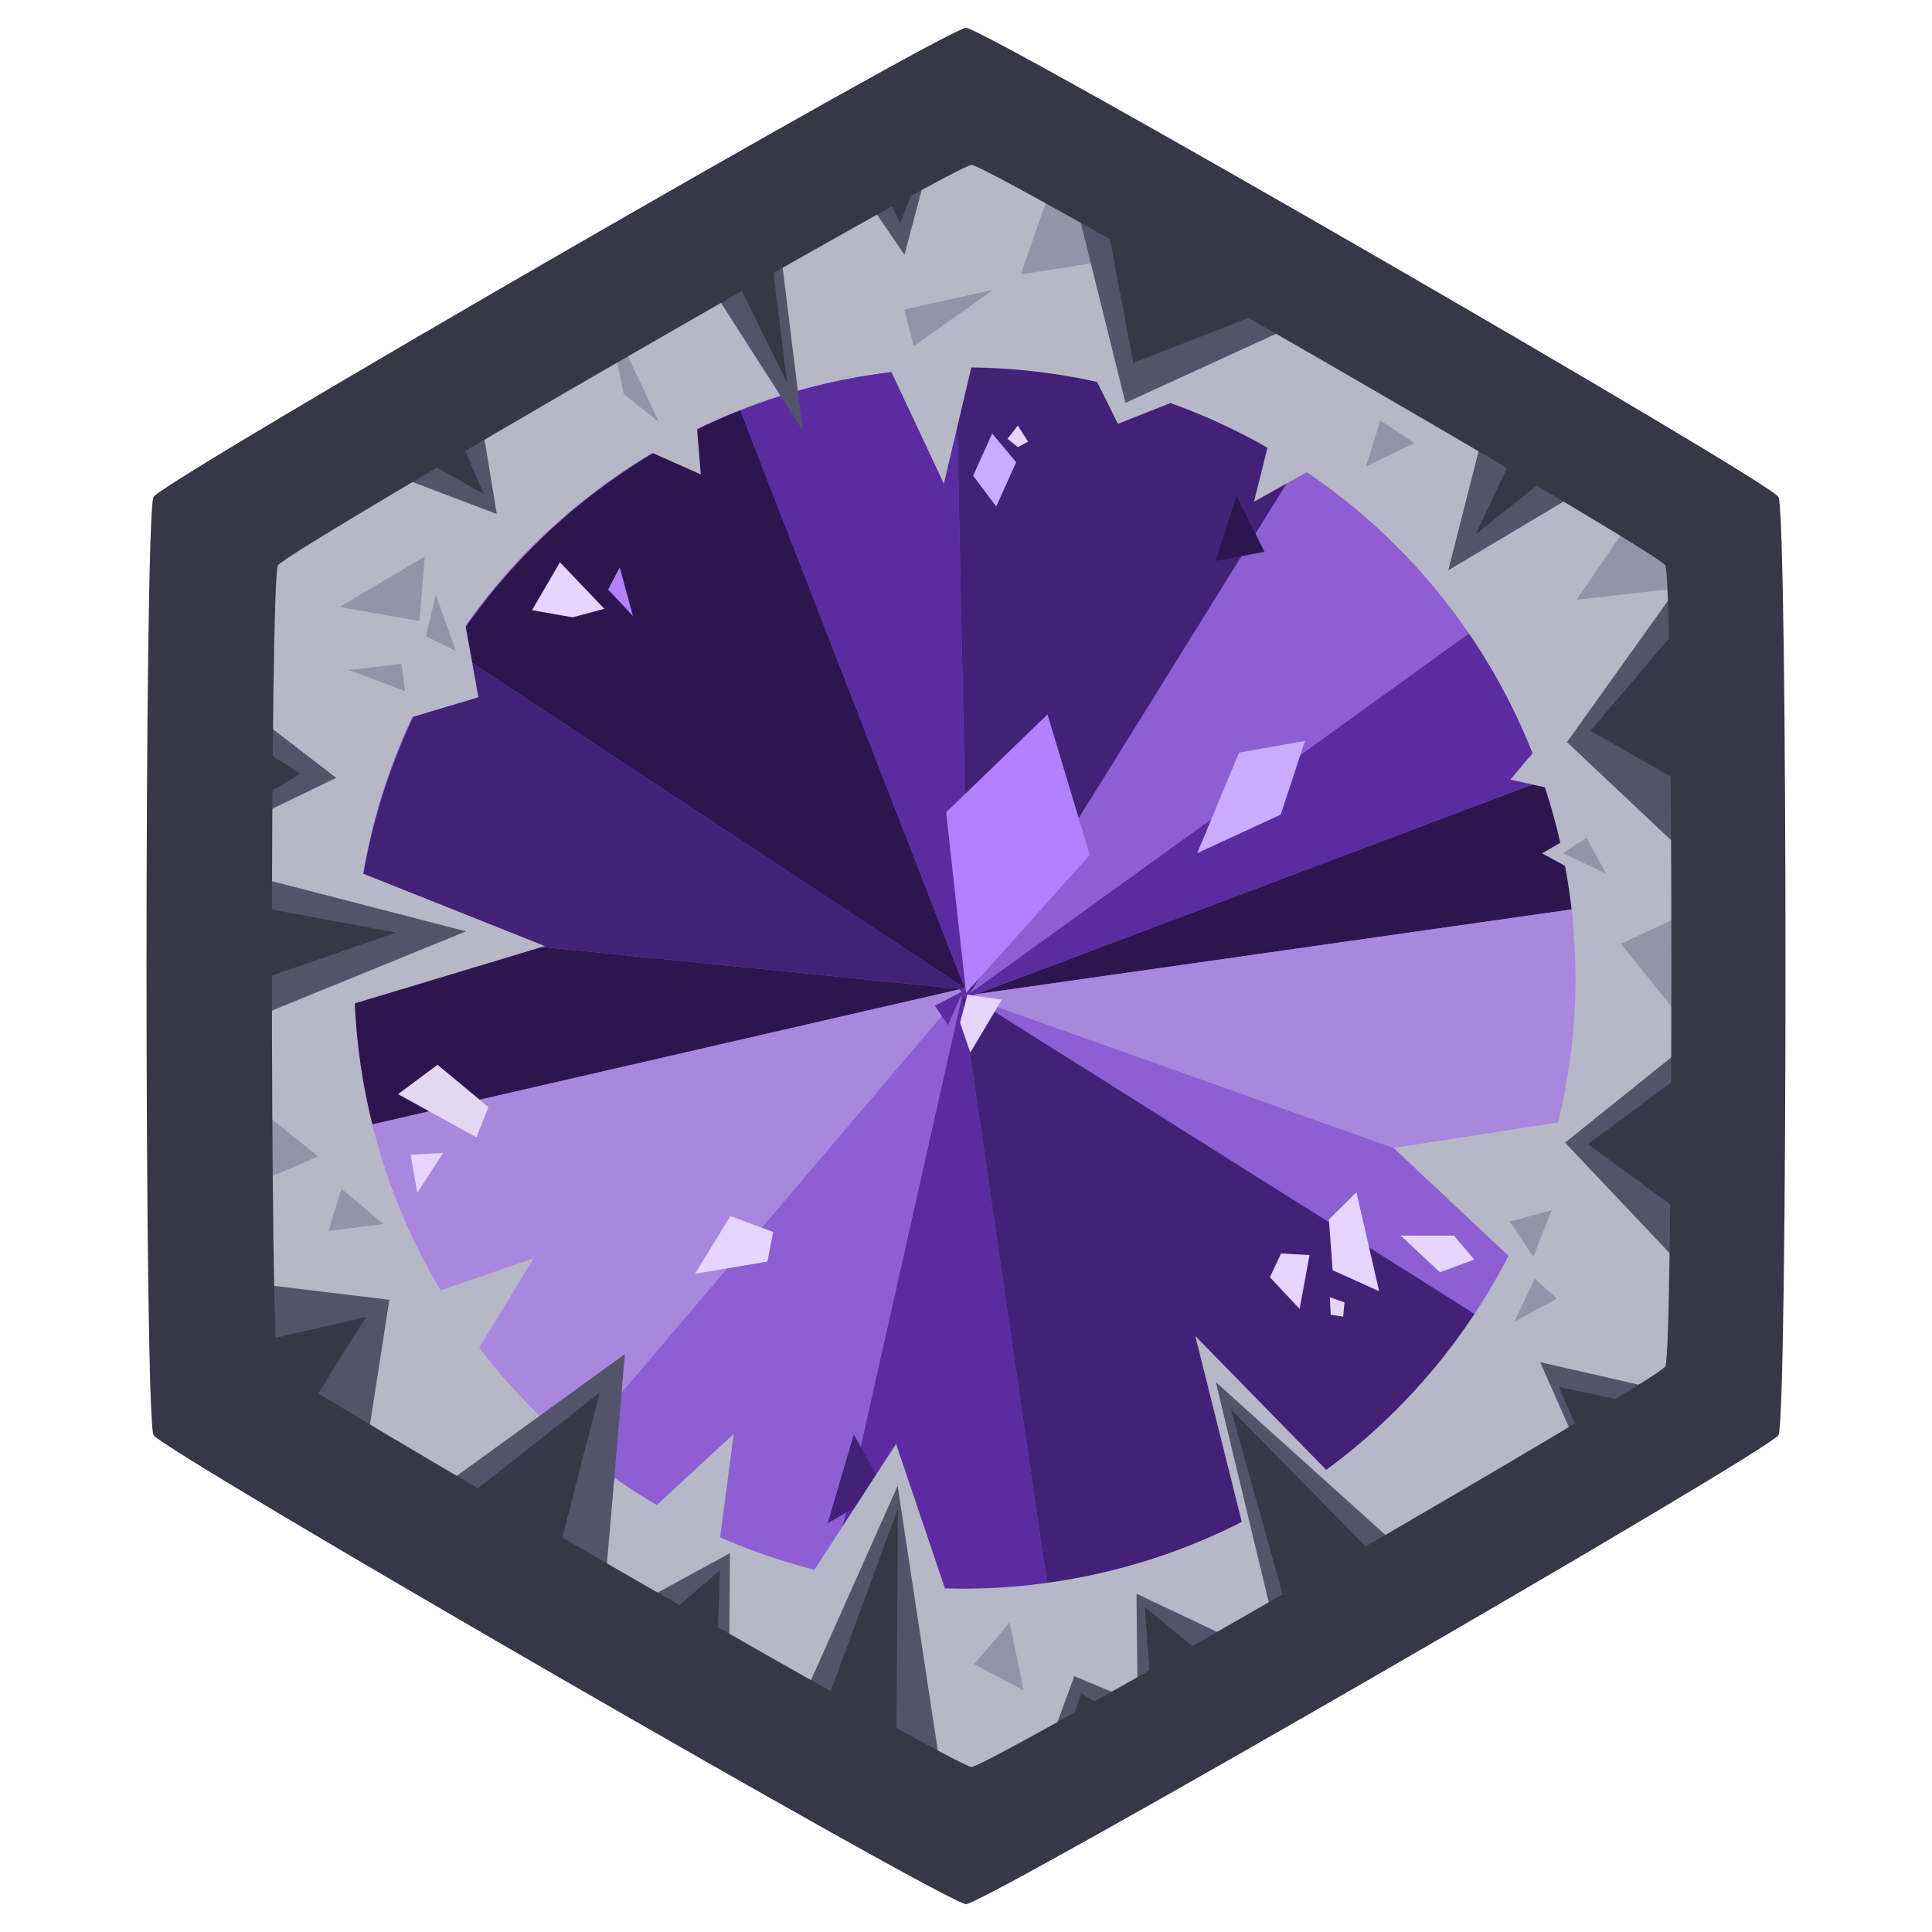 <?xml version="1.0" encoding="UTF-8" standalone="no"?>
<!-- Created with Inkscape (http://www.inkscape.org/) -->

<svg
   width="48"
   height="48"
   viewBox="0 0 54.61 54.61"
   version="1.1"
   id="svg5"
   sodipodi:docname="amethyst-logo.svg"
   inkscape:version="1.1.2 (0a00cf5339, 2022-02-04)"
   inkscape:export-filename="/home/sebi/Desktop/College/amethyst/extensions/amethyst/icons/amethyst-logo.png"
   inkscape:export-xdpi="256"
   inkscape:export-ydpi="256"
   xmlns:inkscape="http://www.inkscape.org/namespaces/inkscape"
   xmlns:sodipodi="http://sodipodi.sourceforge.net/DTD/sodipodi-0.dtd"
   xmlns="http://www.w3.org/2000/svg"
   xmlns:svg="http://www.w3.org/2000/svg">
  <sodipodi:namedview
     id="namedview7"
     pagecolor="#ffffff"
     bordercolor="#666666"
     borderopacity="1.0"
     inkscape:pageshadow="2"
     inkscape:pageopacity="0.0"
     inkscape:pagecheckerboard="0"
     inkscape:document-units="mm"
     showgrid="false"
     inkscape:zoom="10.24"
     inkscape:cx="18.75"
     inkscape:cy="27.050781"
     inkscape:window-width="1920"
     inkscape:window-height="1012"
     inkscape:window-x="0"
     inkscape:window-y="0"
     inkscape:window-maximized="1"
     inkscape:current-layer="layer1"
     inkscape:snap-grids="false"
     inkscape:snap-to-guides="false"
     showguides="true"
     inkscape:guide-bbox="true"
     inkscape:snap-others="false"
     inkscape:object-nodes="false"
     inkscape:snap-nodes="false"
     inkscape:snap-global="false"
     units="px"
     scale-x="4.3" />
  <defs
     id="defs2">
    <inkscape:perspective
       sodipodi:type="inkscape:persp3d"
       inkscape:vp_x="0 : -583.94001 : 1"
       inkscape:vp_y="0 : 4300 : 0"
       inkscape:vp_z="903 : -583.94001 : 1"
       inkscape:persp3d-origin="451.5 : -796.79001 : 1"
       id="perspective22618" />
  </defs>
  <g
     inkscape:label="Layer 1"
     inkscape:groupmode="layer"
     id="layer1">
    <path
       sodipodi:type="star"
       style="opacity:1;fill:#b7b7c8;stroke:none"
       id="path22988"
       inkscape:flatsided="true"
       sodipodi:sides="6"
       sodipodi:cx="265.05231"
       sodipodi:cy="413.1008"
       sodipodi:r1="118.10733"
       sodipodi:r2="102.28395"
       sodipodi:arg1="0.52359878"
       sodipodi:arg2="1.0471976"
       inkscape:rounded="0.02"
       inkscape:randomized="0"
       transform="matrix(0.195,0,0,0.195,-24.284,-53.09)"
       d="m 367.336,472.154 c -1.181,2.046 -99.922,59.054 -102.284,59.054 -2.362,0 -101.103,-57.008 -102.284,-59.054 -1.181,-2.046 -1.181,-116.062 0,-118.107 1.181,-2.046 99.922,-59.054 102.284,-59.054 2.362,0 101.103,57.008 102.284,59.054 1.181,2.046 1.181,116.062 0,118.107 z" />
    <path
       style="fill:#53536c;stroke:none;stroke-width:0.153"
       d="M 44.691,41.121 43.534,38.503 46.674,39.221 Z"
       id="path28118" />
    <path
       style="fill:#53536c;stroke:none;stroke-width:0.153"
       d="m 11.429,13.537 2.613,0.992 -0.499,-3.031 z"
       id="path26147" />
    <path
       style="fill:#53536c;stroke:none;stroke-width:0.153"
       d="m 6.976,20.044 2.527,1.943 -2.51,1.213 z"
       id="path26507" />
    <circle
       style="fill:#8d5fd3;stroke:none;stroke-width:0.154"
       id="path18020"
       cx="27.205"
       cy="27.589"
       r="17.187" />
    <path
       id="path16233"
       style="fill:#8d5fd3;stroke:none;stroke-width:0.153"
       d="m 27.436,28.043 0.015,0.01 14.071,-10.146 a 17.26,17.26 0 0 0 -4.848,-4.735 l -9.204,14.815 v 0 z" />
    <path
       id="path17617"
       style="fill:#5a2ca0;stroke:none;stroke-width:0.153"
       d="m 27.413,28.081 0.038,-0.027 -0.015,-0.01 z" />
    <path
       id="path17615"
       style="fill:#2d1650;stroke:none;stroke-width:0.153"
       d="M 27.591,28.102 44.422,25.706 A 17.26,17.26 0 0 0 43.605,22.065 Z" />
    <path
       id="path17613"
       style="fill:#8d5fd3;stroke:none;stroke-width:0.153"
       d="m 27.516,28.224 14.163,8.914 a 17.26,17.26 0 0 0 1.691,-3.271 z" />
    <path
       id="path17611"
       style="fill:#aa87de;stroke:none;stroke-width:0.153"
       d="m 27.516,28.224 15.854,5.643 a 17.26,17.26 0 0 0 1.163,-6.221 17.26,17.26 0 0 0 -0.111,-1.94 l -16.831,2.396 -0.169,0.064 z" />
    <path
       id="path17609"
       style="fill:#5a2ca0;stroke:none;stroke-width:0.153"
       d="m 27.185,28.179 -3.666,16.31 a 17.26,17.26 0 0 0 3.755,0.417 17.26,17.26 0 0 0 2.318,-0.164 L 27.195,28.251 v 0 l -0.002,-0.012 v 0 z" />
    <path
       id="path17607"
       style="fill:#5a2ca0;stroke:none;stroke-width:0.153"
       d="m 27.182,28.16 0.003,0.019 0.004,-0.021 z" />
    <path
       id="path17605"
       style="fill:#5a2ca0;stroke:none;stroke-width:0.153"
       d="m 27.233,27.964 -0.012,0.053 0.043,-0.05 z" />
    <path
       id="path17603"
       style="fill:#5a2ca0;stroke:none;stroke-width:0.153"
       d="m 27.239,27.938 0.028,-0.006 -0.023,-0.015 z" />
    <path
       id="path17601"
       style="fill:#5a2ca0;stroke:none;stroke-width:0.153"
       d="m 27.16,27.956 0.073,0.007 0.006,-0.025 z" />
    <path
       id="path17599"
       style="fill:#5a2ca0;stroke:none;stroke-width:0.153"
       d="m 27.152,27.958 0.008,-0.002 -0.008,-8.19e-4 z" />
    <path
       id="path17597"
       style="fill:#5a2ca0;stroke:none;stroke-width:0.153"
       d="m 27.158,27.999 -0.006,-0.041 -0.043,0.01 z" />
    <path
       id="path17595"
       style="fill:#5a2ca0;stroke:none;stroke-width:0.153"
       d="m 27.209,28.031 0.012,-0.014 0.012,-0.053 -0.073,-0.007 -0.008,0.002 0.006,0.041 z" />
    <path
       id="path17593"
       style="fill:#5a2ca0;stroke:none;stroke-width:0.153"
       d="m 27.209,28.031 -0.051,-0.032 0.012,0.078 z" />
    <path
       id="path17591"
       style="fill:#5a2ca0;stroke:none;stroke-width:0.153"
       d="m 27.217,28.036 0.004,-0.019 -0.012,0.014 z" />
    <path
       id="path17589"
       style="fill:#5a2ca0;stroke:none;stroke-width:0.153"
       d="m 27.351,28.136 -0.003,-0.008 -0.015,0.011 z" />
    <path
       id="path17587"
       style="fill:#5a2ca0;stroke:none;stroke-width:0.153"
       d="m 27.371,28.133 -0.02,0.002 0.011,0.027 0.016,-0.025 z" />
    <path
       id="path17585"
       style="fill:#5a2ca0;stroke:none;stroke-width:0.153"
       d="m 27.371,28.133 0.007,0.004 0.003,-0.006 z" />
    <path
       id="path17583"
       style="fill:#5a2ca0;stroke:none;stroke-width:0.153"
       d="m 27.355,28.122 -0.007,0.005 0.003,0.008 0.02,-0.002 z" />
    <path
       id="path17581"
       style="fill:#5a2ca0;stroke:none;stroke-width:0.153"
       d="m 27.343,28.116 0.004,0.012 0.007,-0.005 z" />
    <path
       id="path17579"
       style="fill:#5a2ca0;stroke:none;stroke-width:0.153"
       d="m 27.286,27.969 -0.022,-0.002 -0.043,0.05 -0.004,0.019 0.127,0.08 z" />
    <path
       id="path17577"
       style="fill:#5a2ca0;stroke:none;stroke-width:0.153"
       d="m 27.279,27.949 -0.015,0.018 0.022,0.002 z" />
    <path
       id="path17575"
       style="fill:#5a2ca0;stroke:none;stroke-width:0.153"
       d="m 27.279,27.949 0.007,0.02 0.043,0.004 -0.045,-0.03 z" />
    <path
       id="path17573"
       style="fill:#5a2ca0;stroke:none;stroke-width:0.153"
       d="m 27.274,27.936 -0.007,-0.005 -0.028,0.006 -0.006,0.025 0.031,0.003 0.015,-0.018 z" />
    <path
       id="path17571"
       style="fill:#5a2ca0;stroke:none;stroke-width:0.153"
       d="m 27.274,27.936 0.005,0.013 0.005,-0.006 z" />
    <path
       id="path17569"
       style="fill:#5a2ca0;stroke:none;stroke-width:0.153"
       d="m 27.271,27.93 -0.005,0.002 0.007,0.005 z" />
    <path
       id="path17567"
       style="fill:#5a2ca0;stroke:none;stroke-width:0.153"
       d="m 27.271,27.93 0.002,0.006 0.01,0.006 0.016,-0.019 z" />
    <path
       id="path17565"
       style="fill:#5a2ca0;stroke:none;stroke-width:0.153"
       d="m 27.252,27.88 -0.008,0.037 0.023,0.015 0.005,-0.002 z" />
    <path
       id="path17563"
       style="fill:#2d1650;stroke:none;stroke-width:0.153"
       d="m 12.748,18.345 14.496,9.571 0.008,-0.037 -6.325,-16.282 a 17.26,17.26 0 0 0 -8.179,6.747 z" />
    <path
       id="path17561"
       style="fill:#442178;stroke:none;stroke-width:0.153"
       d="m 10.076,26.238 17.076,1.717 v 0 l 0.008,8.19e-4 0.079,-0.018 0.005,-0.022 -14.496,-9.571 a 17.26,17.26 0 0 0 -2.672,7.893 z" />
    <path
       id="path17559"
       style="fill:#2d1650;stroke:none;stroke-width:0.153"
       d="m 10.526,31.782 16.583,-3.814 v 0 l 0.043,-0.01 -2.69e-4,-0.002 -17.076,-1.717 a 17.26,17.26 0 0 0 -0.062,1.408 17.26,17.26 0 0 0 0.512,4.136 z" />
    <path
       id="path17557"
       style="fill:#aa87de;stroke:none;stroke-width:0.153"
       d="m 27.154,28.095 0.016,-0.018 -0.012,-0.078 -0.049,-0.031 -16.583,3.814 a 17.26,17.26 0 0 0 5.73,9.137 z" />
    <path
       id="path17555"
       style="fill:#5a2ca0;stroke:none;stroke-width:0.153"
       d="m 27.173,28.102 -0.004,-0.025 -0.016,0.018 z" />
    <path
       id="path17553"
       style="fill:#8d5fd3;stroke:none;stroke-width:0.153"
       d="m 27.173,28.102 -0.019,-0.006 -10.899,12.824 a 17.26,17.26 0 0 0 7.263,3.57 l 3.666,-16.31 -0.003,-0.019 v 0 z" />
    <path
       style="fill:#53536c;stroke:none;stroke-width:0.153"
       d="m 11.729,42.573 5.934,-4.299 -0.632,7.387 z"
       id="path26622" />
    <path
       id="path17551"
       style="fill:#5a2ca0;stroke:none;stroke-width:0.153"
       d="m 27.2,28.111 0.017,-0.076 -0.007,-0.005 -0.039,0.046 0.004,0.025 z" />
    <path
       id="path17549"
       style="fill:#5a2ca0;stroke:none;stroke-width:0.153"
       d="m 27.2,28.111 -0.026,-0.009 0.008,0.058 0.007,-0.002 z" />
    <path
       id="path17547"
       style="fill:#5a2ca0;stroke:none;stroke-width:0.153"
       d="m 27.291,28.144 0.041,-0.006 0.015,-0.011 -0.004,-0.012 -0.127,-0.08 -0.017,0.076 z" />
    <path
       id="path17545"
       style="fill:#5a2ca0;stroke:none;stroke-width:0.153"
       d="m 27.291,28.144 -0.092,-0.033 -0.011,0.047 z" />
    <path
       id="path17543"
       style="fill:#5a2ca0;stroke:none;stroke-width:0.153"
       d="m 27.314,28.152 0.019,-0.014 -0.041,0.006 z" />
    <path
       id="path17541"
       style="fill:#5a2ca0;stroke:none;stroke-width:0.153"
       d="m 27.314,28.152 -0.022,-0.007 -0.102,0.014 -0.004,0.021 0.009,0.06 z" />
    <path
       id="path17539"
       style="fill:#5a2ca0;stroke:none;stroke-width:0.153"
       d="m 27.358,28.168 0.003,-0.006 -0.011,-0.027 -0.019,0.002 -0.019,0.014 z" />
    <path
       id="path17537"
       style="fill:#5a2ca0;stroke:none;stroke-width:0.153"
       d="m 27.358,28.168 -0.045,-0.016 -0.12,0.087 0.002,0.012 0.146,-0.055 z" />
    <path
       id="path17535"
       style="fill:#5a2ca0;stroke:none;stroke-width:0.153"
       d="m 27.365,28.17 -0.003,-0.007 -0.003,0.006 z" />
    <path
       id="path17533"
       style="fill:#5a2ca0;stroke:none;stroke-width:0.153"
       d="m 27.37,28.185 0.017,-0.006 -0.023,-0.008 z" />
    <path
       id="path17531"
       style="fill:#5a2ca0;stroke:none;stroke-width:0.153"
       d="m 27.37,28.185 -0.006,-0.014 -0.006,-0.002 -0.017,0.027 z" />
    <path
       id="path17529"
       style="fill:#5a2ca0;stroke:none;stroke-width:0.153"
       d="m 27.392,28.18 -0.004,-0.002 -0.017,0.006 0.023,0.059 z" />
    <path
       id="path17525"
       style="fill:#5a2ca0;stroke:none;stroke-width:0.153"
       d="m 27.392,28.177 -0.004,0.002 0.004,0.002 z" />
    <path
       id="path17523"
       style="fill:#5a2ca0;stroke:none;stroke-width:0.153"
       d="m 27.392,28.177 v 0.003 l 0.124,0.044 -0.094,-0.059 z" />
    <path
       id="path17521"
       style="fill:#5a2ca0;stroke:none;stroke-width:0.153"
       d="m 27.391,28.145 -0.013,-0.008 -0.016,0.025 0.003,0.007 0.023,0.008 0.004,-0.002 z" />
    <path
       id="path17519"
       style="fill:#5a2ca0;stroke:none;stroke-width:0.153"
       d="m 27.391,28.145 0.001,0.031 0.03,-0.012 z" />
    <path
       id="path17517"
       style="fill:#5a2ca0;stroke:none;stroke-width:0.153"
       d="m 27.391,28.13 -0.009,0.002 -0.003,0.006 0.013,0.008 z" />
    <path
       id="path17515"
       style="fill:#5a2ca0;stroke:none;stroke-width:0.153"
       d="m 27.391,28.13 2.69e-4,0.016 0.031,0.02 0.169,-0.064 z" />
    <path
       id="path17513"
       style="fill:#5a2ca0;stroke:none;stroke-width:0.153"
       d="m 27.39,28.117 -0.009,0.015 0.009,-0.002 z" />
    <path
       id="path17511"
       style="fill:#5a2ca0;stroke:none;stroke-width:0.153"
       d="m 27.39,28.117 2.7e-4,0.013 0.2,-0.028 16.014,-6.037 A 17.26,17.26 0 0 0 41.522,17.908 L 27.451,28.053 v 0 l -0.038,0.027 z" />
    <path
       id="path17509"
       style="fill:#5a2ca0;stroke:none;stroke-width:0.153"
       d="m 27.39,28.097 -0.035,0.025 0.016,0.011 0.01,-0.002 0.009,-0.015 z" />
    <path
       id="path17507"
       style="fill:#5a2ca0;stroke:none;stroke-width:0.153"
       d="m 27.39,28.097 2.69e-4,0.019 0.022,-0.036 z" />
    <path
       id="path17505"
       style="fill:#5a2ca0;stroke:none;stroke-width:0.153"
       d="m 27.388,28.012 -0.059,-0.039 -0.043,-0.004 0.057,0.147 0.011,0.006 0.035,-0.025 z" />
    <path
       id="path17503"
       style="fill:#5a2ca0;stroke:none;stroke-width:0.153"
       d="m 27.388,28.012 0.002,0.085 0.023,-0.016 0.023,-0.037 z" />
    <path
       id="path17501"
       style="fill:#5a2ca0;stroke:none;stroke-width:0.153"
       d="m 27.388,27.979 -0.058,-0.006 0.059,0.039 z" />
    <path
       id="path17499"
       style="fill:#5a2ca0;stroke:none;stroke-width:0.153"
       d="m 27.388,27.979 5.4e-4,0.033 0.047,0.031 0.035,-0.056 z" />
    <path
       id="path17497"
       style="fill:#5a2ca0;stroke:none;stroke-width:0.153"
       d="m 27.386,27.904 -0.086,0.02 -0.016,0.019 0.045,0.03 0.058,0.006 z" />
    <path
       id="path17495"
       style="fill:#5a2ca0;stroke:none;stroke-width:0.153"
       d="m 27.025,10.396 a 17.26,17.26 0 0 0 -6.099,1.202 l 6.325,16.282 v 0 l 0.02,0.051 0.029,-0.006 v 0 l 0.086,-0.02 z" />
    <path
       id="path17493"
       style="fill:#442178;stroke:none;stroke-width:0.153"
       d="m 27.025,10.396 0.361,17.508 v 0 l 0.002,0.075 0.083,0.008 9.204,-14.815 a 17.26,17.26 0 0 0 -9.401,-2.786 17.26,17.26 0 0 0 -0.248,0.009 z" />
    <path
       id="path17527"
       style="fill:#442178;stroke:none;stroke-width:0.153"
       d="m 27.392,28.18 0.001,0.063 v 0 0 l -0.023,-0.059 -0.029,0.011 v 0 l -0.146,0.055 2.397,16.491 a 17.26,17.26 0 0 0 12.087,-7.604 L 27.516,28.224 Z" />
    <path
       style="fill:#b7b7c8;stroke:none;stroke-width:0.153"
       d="m 35.362,44.065 -1.576,-6.302 4.388,4.486 z"
       id="path23790" />
    <path
       style="fill:#53536c;stroke:none;stroke-width:0.153"
       d="m 36.186,46.641 -1.819,-7.573 5.911,5.325 z"
       id="path26737"
       sodipodi:nodetypes="cccc" />
    <path
       style="fill:#e5d5ff;stroke:none;stroke-width:0.153px;stroke-linecap:butt;stroke-linejoin:miter;stroke-opacity:1"
       d="m 19.647,36.005 0.998,-1.631 1.21,0.449 -0.163,0.836 z"
       id="path18135" />
    <path
       style="fill:#e5d5ff;stroke:none;stroke-width:0.161px;stroke-linecap:butt;stroke-linejoin:miter;stroke-opacity:1"
       d="m 38.983,36.498 -0.642,-2.796 -0.778,0.769 0.105,1.433 z"
       id="path18135-6" />
    <path
       style="fill:#e5d5ff;stroke:none;stroke-width:0.109px;stroke-linecap:butt;stroke-linejoin:miter;stroke-opacity:1"
       d="m 36.735,36.997 0.28,-1.521 -0.805,-0.045 -0.315,0.671 z"
       id="path18135-6-7"
       inkscape:transform-center-x="1.1150994"
       inkscape:transform-center-y="1.2088181" />
    <path
       style="fill:#5a2ca0;stroke:none;stroke-width:0.153px;stroke-linecap:butt;stroke-linejoin:miter;stroke-opacity:1"
       d="m 26.794,28.977 -0.369,-0.552 0.796,-0.408 z"
       id="path18526" />
    <path
       style="fill:#b380ff;stroke:none;stroke-width:0.153px;stroke-linecap:butt;stroke-linejoin:miter;stroke-opacity:1"
       d="m 26.744,22.96 0.563,5.107 3.497,-3.902 -1.196,-3.971 z"
       id="path18693" />
    <path
       style="fill:#e5d5ff;stroke:none;stroke-width:0.216px;stroke-linecap:butt;stroke-linejoin:miter;stroke-opacity:1"
       d="m 27.427,29.751 0.89,-1.494 -0.973,-0.141 -0.207,0.789 z"
       id="path18874" />
    <path
       style="fill:#e5d5ff;stroke:none;stroke-width:0.153px;stroke-linecap:butt;stroke-linejoin:miter;stroke-opacity:1"
       d="m 15.037,17.247 0.791,-1.353 1.255,1.315 -0.901,0.24 z"
       id="path19121" />
    <path
       style="fill:#b380ff;stroke:none;stroke-width:0.153px;stroke-linecap:butt;stroke-linejoin:miter;stroke-opacity:1"
       d="m 17.517,16.039 0.374,1.372 -0.701,-0.746 z"
       id="path19255" />
    <path
       style="fill:#ccaaff;stroke:none;stroke-width:0.153px;stroke-linecap:butt;stroke-linejoin:miter;stroke-opacity:1"
       d="m 36.887,20.943 -1.864,0.33 -1.183,2.843 2.361,-1.09 z"
       id="path19634" />
    <path
       style="fill:#e3d7f4;stroke:none;stroke-width:0.153px;stroke-linecap:butt;stroke-linejoin:miter;stroke-opacity:1"
       d="m 11.252,30.927 1.115,-0.83 1.44,1.194 -0.341,0.858 z"
       id="path19815" />
    <path
       style="fill:#442178;stroke:none;stroke-width:0.153px;stroke-linecap:butt;stroke-linejoin:miter;stroke-opacity:1"
       d="m 23.397,43.055 0.735,-2.51 0.879,1.575 z"
       id="path20114" />
    <path
       style="fill:#2d1650;stroke:none;stroke-width:0.153px;stroke-linecap:butt;stroke-linejoin:miter;stroke-opacity:1"
       d="m 34.95,14.014 -0.594,1.842 1.387,-0.258 z"
       id="path20215" />
    <path
       style="fill:#e5d5ff;stroke:none;stroke-width:0.153px;stroke-linecap:butt;stroke-linejoin:miter;stroke-opacity:1"
       d="m 11.605,32.638 0.92,-0.048 -0.73,1.126 z"
       id="path20396" />
    <path
       style="fill:#e5d5ff;stroke:none;stroke-width:0.153px;stroke-linecap:butt;stroke-linejoin:miter;stroke-opacity:1"
       d="m 39.593,34.926 h 1.506 l 0.572,0.676 -0.969,0.362 z"
       id="path20596" />
    <path
       style="fill:#e3d7f4;stroke:none;stroke-width:0.153px;stroke-linecap:butt;stroke-linejoin:miter;stroke-opacity:1"
       d="m 37.59,36.668 0.024,0.496 0.353,0.051 0.037,-0.402 z"
       id="path20664" />
    <path
       style="fill:#b7b7c8;stroke:none;stroke-width:0.153px;stroke-linecap:butt;stroke-linejoin:miter;stroke-opacity:1"
       d="M 8.537,24.006 15.401,26.742 8.838,28.721 Z"
       id="path23122" />
    <path
       style="fill:#b7b7c8;stroke:none;stroke-width:0.153px;stroke-linecap:butt;stroke-linejoin:miter;stroke-opacity:1"
       d="M 10.368,20.653 13.523,19.709 12.946,16.51 Z"
       id="path23336"
       sodipodi:nodetypes="cccc" />
    <path
       style="fill:#b7b7c8;stroke:none;stroke-width:0.153px;stroke-linecap:butt;stroke-linejoin:miter;stroke-opacity:1"
       d="m 17.88,12.552 1.928,0.857 -0.171,-2.123 z"
       id="path23603" />
    <path
       style="fill:#b7b7c8;stroke:none;stroke-width:0.153"
       d="m 11.422,36.835 3.666,-1.271 -2.078,3.404 z"
       id="path23784" />
    <path
       style="fill:#b7b7c8;stroke:none;stroke-width:0.153"
       d="m 18.217,42.865 2.523,-2.335 -0.49,3.713 z"
       id="path23786" />
    <path
       style="fill:#b7b7c8;stroke:none;stroke-width:0.153"
       d="m 22.575,45.062 2.753,-4.25 1.615,4.777 z"
       id="path23788" />
    <path
       style="fill:#b7b7c8;stroke:none;stroke-width:0.153"
       d="m 43.642,36.439 -4.249,-3.99 5.357,-0.833 z"
       id="path23792" />
    <path
       style="fill:#b7b7c8;stroke:none;stroke-width:0.153"
       d="m 43.493,21.087 -0.801,0.949 1.386,0.31 z"
       id="path23794" />
    <path
       style="fill:#b7b7c8;stroke:none;stroke-width:0.153"
       d="m 44.502,23.588 -0.914,0.533 1.228,0.669 z"
       id="path23796" />
    <path
       style="fill:#b7b7c8;stroke:none;stroke-width:0.153"
       d="m 35.96,12.123 -0.514,2.059 2.149,-1.203 z"
       id="path23798" />
    <path
       style="fill:#b7b7c8;stroke:none;stroke-width:0.153"
       d="m 30.75,10.275 0.849,1.704 2.33,-0.919 z"
       id="path23800" />
    <path
       style="fill:#b7b7c8;stroke:none;stroke-width:0.153"
       d="m 24.929,9.944 1.751,3.729 1.27,-5.392 z"
       id="path23802" />
    <path
       style="fill:#53536c;stroke:none;stroke-width:0.153"
       d="m 17.756,45.471 2.877,-1.57 -0.023,3.068 z"
       id="path26864" />
    <path
       style="fill:#373748;stroke:none;stroke-width:0.153"
       d="m 18.083,46.332 2.274,-1.953 -0.146,3.474 z"
       id="path25629" />
    <path
       style="fill:#53536c;stroke:none;stroke-width:0.153"
       d="m 7.334,36.296 3.672,0.444 -0.707,4.545 -3.746,-1.503 z"
       id="path26862" />
    <path
       style="fill:#373748;stroke:none;stroke-width:0.153"
       d="M 6.386,38.138 10.344,37.225 8.255,40.572 Z"
       id="path25631" />
    <path
       style="fill:#373748;stroke:none;stroke-width:0.153"
       d="m 6.172,20.348 2.313,1.527 -2.323,1.38 z"
       id="path25633" />
    <path
       style="fill:#53536c;stroke:none;stroke-width:0.153"
       d="m 7.2,24.782 5.972,1.543 -6.437,2.629 z"
       id="path26860" />
    <path
       style="fill:#373748;stroke:none;stroke-width:0.153"
       d="m 6.314,25.456 4.878,0.904 -5.104,1.772 z"
       id="path25635" />
    <path
       style="fill:#373748;stroke:none;stroke-width:0.153"
       d="m 12.859,42.581 4.094,-3.223 -1.439,5.575 z"
       id="path25637" />
    <path
       style="fill:#53536c;stroke:none;stroke-width:0.153"
       d="m 32.16,48.45 -0.036,-3.401 2.707,1.281 z"
       id="path28116" />
    <path
       style="fill:#373748;stroke:none;stroke-width:0.153"
       d="m 32.358,45.425 0.236,3.115 1.994,-1.288 z"
       id="path25639" />
    <path
       style="fill:#373748;stroke:none;stroke-width:0.153"
       d="m 45.184,41.789 -1.116,-2.583 2.547,0.537 z"
       id="path25643" />
    <path
       style="fill:#53536c;stroke:none;stroke-width:0.153"
       d="m 25.373,41.999 -2.953,6.623 4.239,1.856 z"
       id="path26866" />
    <path
       style="fill:#373748;stroke:none;stroke-width:0.153"
       d="m 22.977,49.167 2.401,-6.514 -0.044,7.853 z"
       id="path25645"
       sodipodi:nodetypes="cccc" />
    <path
       style="fill:#53536c;stroke:none;stroke-width:0.153"
       d="m 30.366,47.379 -0.697,1.902 2.638,-1.094 z"
       id="path26868" />
    <path
       style="fill:#373748;stroke:none;stroke-width:0.153"
       d="m 29.843,50.096 0.712,-2.236 1.368,0.83 z"
       id="path25647" />
    <path
       style="fill:#53536c;stroke:none;stroke-width:0.153"
       d="m 44.238,32.298 3.484,-2.797 -0.033,6.444 z"
       id="path28120" />
    <path
       style="fill:#373748;stroke:none;stroke-width:0.153"
       d="m 48.499,34.99 -3.613,-2.65 3.621,-2.687 z"
       id="path25649" />
    <path
       style="fill:#53536c;stroke:none;stroke-width:0.153"
       d="m 47.799,16.067 -3.507,4.91 4.075,3.839 z"
       id="path26852" />
    <path
       style="fill:#373748;stroke:none;stroke-width:0.153"
       d="m 48.103,16.957 -3.145,3.697 3.105,1.777 z"
       id="path25651" />
    <path
       style="fill:#53536c;stroke:none;stroke-width:0.153"
       d="m 41.899,12.34 -0.962,3.78 4.066,-2.424 z"
       id="path26854" />
    <path
       style="fill:#373748;stroke:none;stroke-width:0.153"
       d="m 42.887,12.614 -1.172,2.484 2.383,-1.901 z"
       id="path25653" />
    <path
       style="fill:#9393ac;stroke:none;stroke-width:0.153"
       d="M 29.71,5.301 28.852,7.756 33.02,7.101 Z"
       id="path29414" />
    <path
       style="fill:#53536c;stroke:none;stroke-width:0.153"
       d="m 30.401,5.701 1.411,5.686 4.886,-2.24 z"
       id="path26856" />
    <path
       style="fill:#373748;stroke:none;stroke-width:0.153"
       d="m 31.118,5.419 0.917,4.839 4.663,-1.822 z"
       id="path25655" />
    <path
       style="fill:#53536c;stroke:none;stroke-width:0.153"
       d="m 20.13,8.172 2.561,3.998 -0.668,-5.415 z"
       id="path26858"
       sodipodi:nodetypes="cccc" />
    <path
       style="fill:#373748;stroke:none;stroke-width:0.153"
       d="M 20.79,7.851 22.246,10.816 21.733,6.649 Z"
       id="path25657"
       sodipodi:nodetypes="cccc" />
    <path
       style="fill:#373748;stroke:none;stroke-width:0.153"
       d="m 11.471,12.715 2.199,1.248 -0.822,-1.943 z"
       id="path25659" />
    <path
       style="fill:#373748;stroke:none;stroke-width:0.153"
       d="m 34.792,39.833 1.976,7.062 2.763,-2.234 z"
       id="path25641" />
    <path
       style="fill:#53536c;stroke:none;stroke-width:0.153"
       d="m 24.531,5.689 1.035,1.513 0.6,-2.262 z"
       id="path28486" />
    <path
       style="fill:#9393ac;stroke:none;stroke-width:0.153"
       d="m 17.634,11.145 0.995,0.783 -1.47,-3.091 z"
       id="path29299" />
    <path
       style="fill:#9393ac;stroke:none;stroke-width:0.153"
       d="m 6.928,31.035 2.069,1.653 -2.101,0.895 z"
       id="path29644" />
    <path
       style="fill:#9393ac;stroke:none;stroke-width:0.153"
       d="m 45.818,26.68 1.668,2.07 1.087,-3.366 z"
       id="path29927" />
    <path
       style="fill:#9393ac;stroke:none;stroke-width:0.153"
       d="m 45.946,14.931 -1.377,2.019 2.966,-0.335 0.422,-1.506 z"
       id="path30044" />
    <path
       id="path25397"
       style="fill:#373748;stroke:none;stroke-width:0.173"
       inkscape:transform-center-y="-2.6976685e-06"
       d="m 27.305,0.787 c -0.53,0 -22.699,12.799 -22.965,13.259 -0.265,0.459 -0.265,26.058 0,26.518 0.265,0.459 22.434,13.259 22.965,13.259 0.53,0 22.7,-12.799 22.965,-13.259 0.265,-0.459 0.265,-26.058 0,-26.518 C 50.005,13.587 27.835,0.787 27.305,0.787 Z m 0.159,3.873 c 0.453,0 19.383,10.929 19.609,11.321 0.226,0.392 0.226,22.251 0,22.643 -0.226,0.392 -19.156,11.322 -19.609,11.322 -0.453,0 -19.383,-10.929 -19.609,-11.322 -0.226,-0.392 -0.226,-22.251 0,-22.643 C 8.081,15.589 27.011,4.66 27.464,4.66 Z" />
    <path
       style="fill:#373748;stroke:none;stroke-width:0.153"
       d="m 24.961,5.321 0.484,0.992 0.442,-1.144 z"
       id="path28601" />
    <path
       style="fill:#9393ac;stroke:none;stroke-width:0.153"
       d="m 12.318,16.805 0.568,1.594 -0.845,-0.416 z"
       id="path28883" />
    <path
       style="fill:#9393ac;stroke:none;stroke-width:0.153"
       d="m 9.85,18.936 1.5,-0.169 0.098,0.765 z"
       id="path29050" />
    <path
       style="fill:#9393ac;stroke:none;stroke-width:0.153"
       d="m 42.678,34.528 0.664,1 0.518,-1.322 z"
       id="path29056" />
    <path
       style="fill:#9393ac;stroke:none;stroke-width:0.153"
       d="m 9.598,17.157 2.259,0.396 0.149,-1.821 z"
       id="path29297" />
    <path
       style="fill:#9393ac;stroke:none;stroke-width:0.153"
       d="M 25.558,8.749 28.079,8.188 25.83,9.783 Z"
       id="path29529" />
    <path
       style="fill:#9393ac;stroke:none;stroke-width:0.153"
       d="M 9.651,33.6 9.287,34.794 10.838,34.597 Z"
       id="path29646" />
    <path
       style="fill:#9393ac;stroke:none;stroke-width:0.153"
       d="m 28.538,45.861 -0.999,1.177 1.395,0.742 z"
       id="path29921" />
    <path
       style="fill:#9393ac;stroke:none;stroke-width:0.153"
       d="m 43.379,36.145 -0.57,1.21 1.199,-0.65 z"
       id="path29923" />
    <path
       style="fill:#9393ac;stroke:none;stroke-width:0.153"
       d="m 44.845,23.681 -0.668,0.433 1.219,0.579 z"
       id="path29925" />
    <path
       style="fill:#9393ac;stroke:none;stroke-width:0.153"
       d="m 39.016,11.885 -0.404,1.3 1.364,-0.665 z"
       id="path30042" />
    <path
       style="fill:#ccaaff;stroke:none;stroke-width:0.153"
       d="m 28.045,12.254 -0.538,1.193 0.653,0.87 0.563,-1.251 z"
       id="path30210" />
    <path
       style="fill:#e5d5ff;stroke:none;stroke-width:0.153"
       d="m 28.77,12.031 -0.292,0.372 0.295,0.237 0.288,-0.157 z"
       id="path30311" />
  </g>
</svg>
